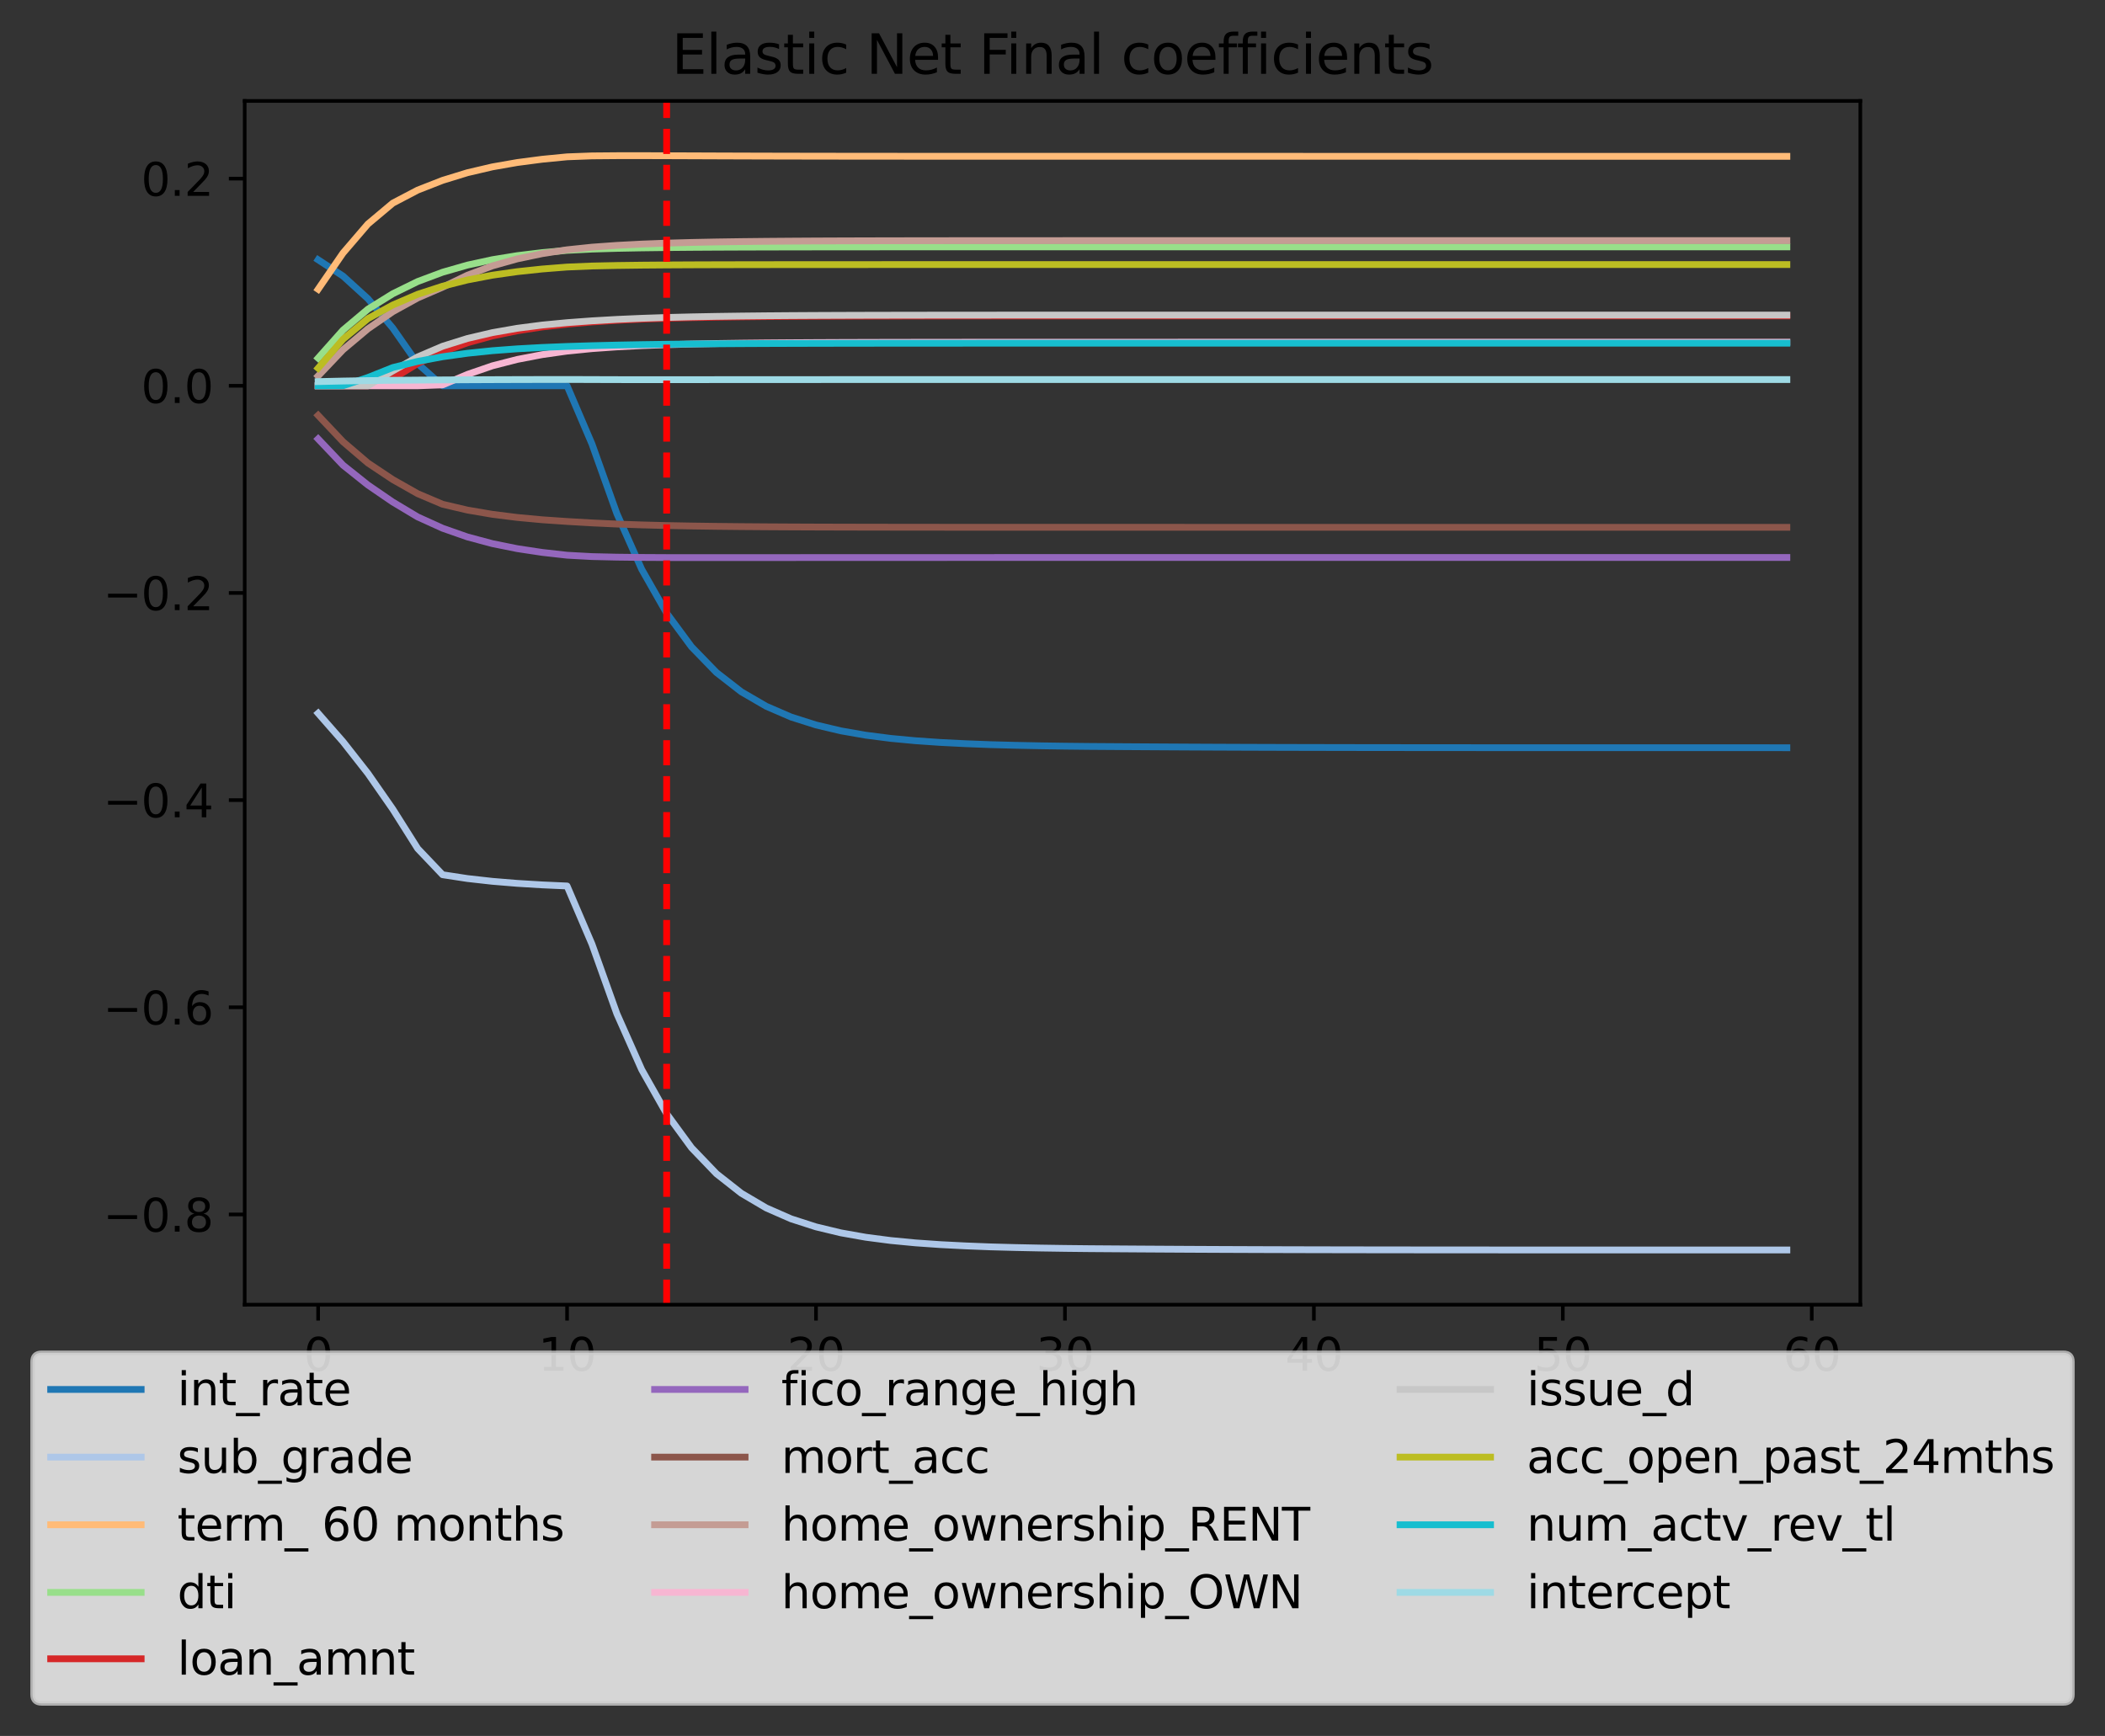 <?xml version="1.0" encoding="utf-8" standalone="no"?>
<!DOCTYPE svg PUBLIC "-//W3C//DTD SVG 1.1//EN"
  "http://www.w3.org/Graphics/SVG/1.1/DTD/svg11.dtd">
<svg xmlns:xlink="http://www.w3.org/1999/xlink" width="465.295pt" height="383.769pt" viewBox="0 0 465.295 383.769" xmlns="http://www.w3.org/2000/svg" version="1.1">
 <rect x="0" y="0" width="465.295" height="383.769" fill="#333333" stroke="none"/>
 <defs>
  <style type="text/css">*{stroke-linejoin: round; stroke-linecap: butt}</style>
 </defs>
 <g id="figure_1">
  <g id="patch_1">
   <path d="M 0 383.769 
L 465.295 383.769 
L 465.295 0 
L 0 0 
L 0 383.769 
z
" style="fill: none"/>
  </g>
  <g id="axes_1">
   <g id="patch_2">
    <path d="M 54.088 288.43 
L 411.208 288.43 
L 411.208 22.318 
L 54.088 22.318 
L 54.088 288.43 
z
" style="fill: none"/>
   </g>
   <g id="matplotlib.axis_1">
    <g id="xtick_1">
     <g id="line2d_1">
      <defs>
       <path id="med35b67ed5" d="M 0 0 
L 0 3.5 
" style="stroke: #000000; stroke-width: 0.8"/>
      </defs>
      <g>
       <use xlink:href="#med35b67ed5" x="70.32" y="288.43" style="stroke: #000000; stroke-width: 0.8"/>
      </g>
     </g>
     <g id="text_1">
      <!-- 0 -->
      <g transform="translate(67.139 303.029) scale(0.1 -0.1)">
       <defs>
        <path id="DejaVuSans-30" d="M 2034 4250 
Q 1547 4250 1301 3770 
Q 1056 3291 1056 2328 
Q 1056 1369 1301 889 
Q 1547 409 2034 409 
Q 2525 409 2770 889 
Q 3016 1369 3016 2328 
Q 3016 3291 2770 3770 
Q 2525 4250 2034 4250 
z
M 2034 4750 
Q 2819 4750 3233 4129 
Q 3647 3509 3647 2328 
Q 3647 1150 3233 529 
Q 2819 -91 2034 -91 
Q 1250 -91 836 529 
Q 422 1150 422 2328 
Q 422 3509 836 4129 
Q 1250 4750 2034 4750 
z
" transform="scale(0.016)"/>
       </defs>
       <use xlink:href="#DejaVuSans-30"/>
      </g>
     </g>
    </g>
    <g id="xtick_2">
     <g id="line2d_2">
      <g>
       <use xlink:href="#med35b67ed5" x="125.347" y="288.43" style="stroke: #000000; stroke-width: 0.8"/>
      </g>
     </g>
     <g id="text_2">
      <!-- 10 -->
      <g transform="translate(118.984 303.029) scale(0.1 -0.1)">
       <defs>
        <path id="DejaVuSans-31" d="M 794 531 
L 1825 531 
L 1825 4091 
L 703 3866 
L 703 4441 
L 1819 4666 
L 2450 4666 
L 2450 531 
L 3481 531 
L 3481 0 
L 794 0 
L 794 531 
z
" transform="scale(0.016)"/>
       </defs>
       <use xlink:href="#DejaVuSans-31"/>
       <use xlink:href="#DejaVuSans-30" x="63.623"/>
      </g>
     </g>
    </g>
    <g id="xtick_3">
     <g id="line2d_3">
      <g>
       <use xlink:href="#med35b67ed5" x="180.373" y="288.43" style="stroke: #000000; stroke-width: 0.8"/>
      </g>
     </g>
     <g id="text_3">
      <!-- 20 -->
      <g transform="translate(174.01 303.029) scale(0.1 -0.1)">
       <defs>
        <path id="DejaVuSans-32" d="M 1228 531 
L 3431 531 
L 3431 0 
L 469 0 
L 469 531 
Q 828 903 1448 1529 
Q 2069 2156 2228 2338 
Q 2531 2678 2651 2914 
Q 2772 3150 2772 3378 
Q 2772 3750 2511 3984 
Q 2250 4219 1831 4219 
Q 1534 4219 1204 4116 
Q 875 4013 500 3803 
L 500 4441 
Q 881 4594 1212 4672 
Q 1544 4750 1819 4750 
Q 2544 4750 2975 4387 
Q 3406 4025 3406 3419 
Q 3406 3131 3298 2873 
Q 3191 2616 2906 2266 
Q 2828 2175 2409 1742 
Q 1991 1309 1228 531 
z
" transform="scale(0.016)"/>
       </defs>
       <use xlink:href="#DejaVuSans-32"/>
       <use xlink:href="#DejaVuSans-30" x="63.623"/>
      </g>
     </g>
    </g>
    <g id="xtick_4">
     <g id="line2d_4">
      <g>
       <use xlink:href="#med35b67ed5" x="235.399" y="288.43" style="stroke: #000000; stroke-width: 0.8"/>
      </g>
     </g>
     <g id="text_4">
      <!-- 30 -->
      <g transform="translate(229.036 303.029) scale(0.1 -0.1)">
       <defs>
        <path id="DejaVuSans-33" d="M 2597 2516 
Q 3050 2419 3304 2112 
Q 3559 1806 3559 1356 
Q 3559 666 3084 287 
Q 2609 -91 1734 -91 
Q 1441 -91 1130 -33 
Q 819 25 488 141 
L 488 750 
Q 750 597 1062 519 
Q 1375 441 1716 441 
Q 2309 441 2620 675 
Q 2931 909 2931 1356 
Q 2931 1769 2642 2001 
Q 2353 2234 1838 2234 
L 1294 2234 
L 1294 2753 
L 1863 2753 
Q 2328 2753 2575 2939 
Q 2822 3125 2822 3475 
Q 2822 3834 2567 4026 
Q 2313 4219 1838 4219 
Q 1578 4219 1281 4162 
Q 984 4106 628 3988 
L 628 4550 
Q 988 4650 1302 4700 
Q 1616 4750 1894 4750 
Q 2613 4750 3031 4423 
Q 3450 4097 3450 3541 
Q 3450 3153 3228 2886 
Q 3006 2619 2597 2516 
z
" transform="scale(0.016)"/>
       </defs>
       <use xlink:href="#DejaVuSans-33"/>
       <use xlink:href="#DejaVuSans-30" x="63.623"/>
      </g>
     </g>
    </g>
    <g id="xtick_5">
     <g id="line2d_5">
      <g>
       <use xlink:href="#med35b67ed5" x="290.425" y="288.43" style="stroke: #000000; stroke-width: 0.8"/>
      </g>
     </g>
     <g id="text_5">
      <!-- 40 -->
      <g transform="translate(284.063 303.029) scale(0.1 -0.1)">
       <defs>
        <path id="DejaVuSans-34" d="M 2419 4116 
L 825 1625 
L 2419 1625 
L 2419 4116 
z
M 2253 4666 
L 3047 4666 
L 3047 1625 
L 3713 1625 
L 3713 1100 
L 3047 1100 
L 3047 0 
L 2419 0 
L 2419 1100 
L 313 1100 
L 313 1709 
L 2253 4666 
z
" transform="scale(0.016)"/>
       </defs>
       <use xlink:href="#DejaVuSans-34"/>
       <use xlink:href="#DejaVuSans-30" x="63.623"/>
      </g>
     </g>
    </g>
    <g id="xtick_6">
     <g id="line2d_6">
      <g>
       <use xlink:href="#med35b67ed5" x="345.451" y="288.43" style="stroke: #000000; stroke-width: 0.8"/>
      </g>
     </g>
     <g id="text_6">
      <!-- 50 -->
      <g transform="translate(339.089 303.029) scale(0.1 -0.1)">
       <defs>
        <path id="DejaVuSans-35" d="M 691 4666 
L 3169 4666 
L 3169 4134 
L 1269 4134 
L 1269 2991 
Q 1406 3038 1543 3061 
Q 1681 3084 1819 3084 
Q 2600 3084 3056 2656 
Q 3513 2228 3513 1497 
Q 3513 744 3044 326 
Q 2575 -91 1722 -91 
Q 1428 -91 1123 -41 
Q 819 9 494 109 
L 494 744 
Q 775 591 1075 516 
Q 1375 441 1709 441 
Q 2250 441 2565 725 
Q 2881 1009 2881 1497 
Q 2881 1984 2565 2268 
Q 2250 2553 1709 2553 
Q 1456 2553 1204 2497 
Q 953 2441 691 2322 
L 691 4666 
z
" transform="scale(0.016)"/>
       </defs>
       <use xlink:href="#DejaVuSans-35"/>
       <use xlink:href="#DejaVuSans-30" x="63.623"/>
      </g>
     </g>
    </g>
    <g id="xtick_7">
     <g id="line2d_7">
      <g>
       <use xlink:href="#med35b67ed5" x="400.478" y="288.43" style="stroke: #000000; stroke-width: 0.8"/>
      </g>
     </g>
     <g id="text_7">
      <!-- 60 -->
      <g transform="translate(394.115 303.029) scale(0.1 -0.1)">
       <defs>
        <path id="DejaVuSans-36" d="M 2113 2584 
Q 1688 2584 1439 2293 
Q 1191 2003 1191 1497 
Q 1191 994 1439 701 
Q 1688 409 2113 409 
Q 2538 409 2786 701 
Q 3034 994 3034 1497 
Q 3034 2003 2786 2293 
Q 2538 2584 2113 2584 
z
M 3366 4563 
L 3366 3988 
Q 3128 4100 2886 4159 
Q 2644 4219 2406 4219 
Q 1781 4219 1451 3797 
Q 1122 3375 1075 2522 
Q 1259 2794 1537 2939 
Q 1816 3084 2150 3084 
Q 2853 3084 3261 2657 
Q 3669 2231 3669 1497 
Q 3669 778 3244 343 
Q 2819 -91 2113 -91 
Q 1303 -91 875 529 
Q 447 1150 447 2328 
Q 447 3434 972 4092 
Q 1497 4750 2381 4750 
Q 2619 4750 2861 4703 
Q 3103 4656 3366 4563 
z
" transform="scale(0.016)"/>
       </defs>
       <use xlink:href="#DejaVuSans-36"/>
       <use xlink:href="#DejaVuSans-30" x="63.623"/>
      </g>
     </g>
    </g>
   </g>
   <g id="matplotlib.axis_2">
    <g id="ytick_1">
     <g id="line2d_8">
      <defs>
       <path id="m589ee013bd" d="M 0 0 
L -3.5 0 
" style="stroke: #000000; stroke-width: 0.8"/>
      </defs>
      <g>
       <use xlink:href="#m589ee013bd" x="54.088" y="268.474" style="stroke: #000000; stroke-width: 0.8"/>
      </g>
     </g>
     <g id="text_8">
      <!-- −0.8 -->
      <g transform="translate(22.805 272.273) scale(0.1 -0.1)">
       <defs>
        <path id="DejaVuSans-2212" d="M 678 2272 
L 4684 2272 
L 4684 1741 
L 678 1741 
L 678 2272 
z
" transform="scale(0.016)"/>
        <path id="DejaVuSans-2e" d="M 684 794 
L 1344 794 
L 1344 0 
L 684 0 
L 684 794 
z
" transform="scale(0.016)"/>
        <path id="DejaVuSans-38" d="M 2034 2216 
Q 1584 2216 1326 1975 
Q 1069 1734 1069 1313 
Q 1069 891 1326 650 
Q 1584 409 2034 409 
Q 2484 409 2743 651 
Q 3003 894 3003 1313 
Q 3003 1734 2745 1975 
Q 2488 2216 2034 2216 
z
M 1403 2484 
Q 997 2584 770 2862 
Q 544 3141 544 3541 
Q 544 4100 942 4425 
Q 1341 4750 2034 4750 
Q 2731 4750 3128 4425 
Q 3525 4100 3525 3541 
Q 3525 3141 3298 2862 
Q 3072 2584 2669 2484 
Q 3125 2378 3379 2068 
Q 3634 1759 3634 1313 
Q 3634 634 3220 271 
Q 2806 -91 2034 -91 
Q 1263 -91 848 271 
Q 434 634 434 1313 
Q 434 1759 690 2068 
Q 947 2378 1403 2484 
z
M 1172 3481 
Q 1172 3119 1398 2916 
Q 1625 2713 2034 2713 
Q 2441 2713 2670 2916 
Q 2900 3119 2900 3481 
Q 2900 3844 2670 4047 
Q 2441 4250 2034 4250 
Q 1625 4250 1398 4047 
Q 1172 3844 1172 3481 
z
" transform="scale(0.016)"/>
       </defs>
       <use xlink:href="#DejaVuSans-2212"/>
       <use xlink:href="#DejaVuSans-30" x="83.789"/>
       <use xlink:href="#DejaVuSans-2e" x="147.412"/>
       <use xlink:href="#DejaVuSans-38" x="179.199"/>
      </g>
     </g>
    </g>
    <g id="ytick_2">
     <g id="line2d_9">
      <g>
       <use xlink:href="#m589ee013bd" x="54.088" y="222.676" style="stroke: #000000; stroke-width: 0.8"/>
      </g>
     </g>
     <g id="text_9">
      <!-- −0.6 -->
      <g transform="translate(22.805 226.476) scale(0.1 -0.1)">
       <use xlink:href="#DejaVuSans-2212"/>
       <use xlink:href="#DejaVuSans-30" x="83.789"/>
       <use xlink:href="#DejaVuSans-2e" x="147.412"/>
       <use xlink:href="#DejaVuSans-36" x="179.199"/>
      </g>
     </g>
    </g>
    <g id="ytick_3">
     <g id="line2d_10">
      <g>
       <use xlink:href="#m589ee013bd" x="54.088" y="176.879" style="stroke: #000000; stroke-width: 0.8"/>
      </g>
     </g>
     <g id="text_10">
      <!-- −0.4 -->
      <g transform="translate(22.805 180.678) scale(0.1 -0.1)">
       <use xlink:href="#DejaVuSans-2212"/>
       <use xlink:href="#DejaVuSans-30" x="83.789"/>
       <use xlink:href="#DejaVuSans-2e" x="147.412"/>
       <use xlink:href="#DejaVuSans-34" x="179.199"/>
      </g>
     </g>
    </g>
    <g id="ytick_4">
     <g id="line2d_11">
      <g>
       <use xlink:href="#m589ee013bd" x="54.088" y="131.082" style="stroke: #000000; stroke-width: 0.8"/>
      </g>
     </g>
     <g id="text_11">
      <!-- −0.2 -->
      <g transform="translate(22.805 134.881) scale(0.1 -0.1)">
       <use xlink:href="#DejaVuSans-2212"/>
       <use xlink:href="#DejaVuSans-30" x="83.789"/>
       <use xlink:href="#DejaVuSans-2e" x="147.412"/>
       <use xlink:href="#DejaVuSans-32" x="179.199"/>
      </g>
     </g>
    </g>
    <g id="ytick_5">
     <g id="line2d_12">
      <g>
       <use xlink:href="#m589ee013bd" x="54.088" y="85.285" style="stroke: #000000; stroke-width: 0.8"/>
      </g>
     </g>
     <g id="text_12">
      <!-- 0.0 -->
      <g transform="translate(31.185 89.084) scale(0.1 -0.1)">
       <use xlink:href="#DejaVuSans-30"/>
       <use xlink:href="#DejaVuSans-2e" x="63.623"/>
       <use xlink:href="#DejaVuSans-30" x="95.41"/>
      </g>
     </g>
    </g>
    <g id="ytick_6">
     <g id="line2d_13">
      <g>
       <use xlink:href="#m589ee013bd" x="54.088" y="39.487" style="stroke: #000000; stroke-width: 0.8"/>
      </g>
     </g>
     <g id="text_13">
      <!-- 0.2 -->
      <g transform="translate(31.185 43.287) scale(0.1 -0.1)">
       <use xlink:href="#DejaVuSans-30"/>
       <use xlink:href="#DejaVuSans-2e" x="63.623"/>
       <use xlink:href="#DejaVuSans-32" x="95.41"/>
      </g>
     </g>
    </g>
   </g>
   <g id="line2d_14">
    <path d="M 70.32 57.429 
L 75.823 61.029 
L 81.326 66.036 
L 86.828 72.531 
L 92.331 80.398 
L 97.833 85.285 
L 103.336 85.285 
L 108.839 85.285 
L 114.341 85.285 
L 119.844 85.285 
L 125.347 85.285 
L 130.849 98.145 
L 136.352 113.538 
L 141.854 125.875 
L 147.357 135.538 
L 152.86 142.99 
L 158.362 148.662 
L 163.865 152.938 
L 169.368 156.138 
L 174.87 158.519 
L 180.373 160.267 
L 185.875 161.57 
L 191.378 162.53 
L 196.881 163.236 
L 202.383 163.754 
L 207.886 164.132 
L 213.388 164.406 
L 218.891 164.618 
L 224.394 164.762 
L 229.896 164.873 
L 235.399 164.955 
L 240.902 165.013 
L 246.404 165.05 
L 251.907 165.086 
L 257.409 165.119 
L 262.912 165.149 
L 268.415 165.175 
L 273.917 165.197 
L 279.42 165.215 
L 284.923 165.231 
L 290.425 165.243 
L 295.928 165.254 
L 301.43 165.263 
L 306.933 165.27 
L 312.436 165.275 
L 317.938 165.28 
L 323.441 165.284 
L 328.943 165.287 
L 334.446 165.289 
L 339.949 165.291 
L 345.451 165.292 
L 350.954 165.294 
L 356.457 165.295 
L 361.959 165.295 
L 367.462 165.296 
L 372.964 165.296 
L 378.467 165.297 
L 383.97 165.297 
L 389.472 165.297 
L 394.975 165.298 
" clip-path="url(#pb7b7081eac)" style="fill: none; stroke: #1f77b4; stroke-width: 1.5; stroke-linecap: square"/>
   </g>
   <g id="line2d_15">
    <path d="M 70.32 157.684 
L 75.823 163.962 
L 81.326 170.976 
L 86.828 178.882 
L 92.331 187.595 
L 97.833 193.377 
L 103.336 194.219 
L 108.839 194.834 
L 114.341 195.286 
L 119.844 195.62 
L 125.347 195.864 
L 130.849 208.716 
L 136.352 224.102 
L 141.854 236.486 
L 147.357 246.216 
L 152.86 253.736 
L 158.362 259.47 
L 163.865 263.797 
L 169.368 267.039 
L 174.87 269.452 
L 180.373 271.225 
L 185.875 272.546 
L 191.378 273.521 
L 196.881 274.238 
L 202.383 274.764 
L 207.886 275.148 
L 213.388 275.426 
L 218.891 275.642 
L 224.394 275.788 
L 229.896 275.9 
L 235.399 275.983 
L 240.902 276.042 
L 246.404 276.08 
L 251.907 276.117 
L 257.409 276.15 
L 262.912 276.181 
L 268.415 276.207 
L 273.917 276.23 
L 279.42 276.249 
L 284.923 276.265 
L 290.425 276.278 
L 295.928 276.289 
L 301.43 276.298 
L 306.933 276.305 
L 312.436 276.311 
L 317.938 276.316 
L 323.441 276.32 
L 328.943 276.323 
L 334.446 276.325 
L 339.949 276.327 
L 345.451 276.329 
L 350.954 276.33 
L 356.457 276.331 
L 361.959 276.332 
L 367.462 276.332 
L 372.964 276.333 
L 378.467 276.333 
L 383.97 276.334 
L 389.472 276.334 
L 394.975 276.334 
" clip-path="url(#pb7b7081eac)" style="fill: none; stroke: #aec7e8; stroke-width: 1.5; stroke-linecap: square"/>
   </g>
   <g id="line2d_16">
    <path d="M 70.32 63.943 
L 75.823 55.937 
L 81.326 49.521 
L 86.828 44.907 
L 92.331 42.022 
L 97.833 39.871 
L 103.336 38.178 
L 108.839 36.891 
L 114.341 35.928 
L 119.844 35.206 
L 125.347 34.67 
L 130.849 34.464 
L 136.352 34.419 
L 141.854 34.414 
L 147.357 34.428 
L 152.86 34.448 
L 158.362 34.469 
L 163.865 34.488 
L 169.368 34.503 
L 174.87 34.515 
L 180.373 34.525 
L 185.875 34.532 
L 191.378 34.537 
L 196.881 34.542 
L 202.383 34.545 
L 207.886 34.547 
L 213.388 34.548 
L 218.891 34.55 
L 224.394 34.551 
L 229.896 34.551 
L 235.399 34.552 
L 240.902 34.552 
L 246.404 34.552 
L 251.907 34.553 
L 257.409 34.553 
L 262.912 34.554 
L 268.415 34.554 
L 273.917 34.555 
L 279.42 34.555 
L 284.923 34.555 
L 290.425 34.556 
L 295.928 34.556 
L 301.43 34.556 
L 306.933 34.556 
L 312.436 34.556 
L 317.938 34.557 
L 323.441 34.557 
L 328.943 34.557 
L 334.446 34.557 
L 339.949 34.557 
L 345.451 34.557 
L 350.954 34.557 
L 356.457 34.557 
L 361.959 34.557 
L 367.462 34.557 
L 372.964 34.557 
L 378.467 34.557 
L 383.97 34.557 
L 389.472 34.557 
L 394.975 34.557 
" clip-path="url(#pb7b7081eac)" style="fill: none; stroke: #ffbb78; stroke-width: 1.5; stroke-linecap: square"/>
   </g>
   <g id="line2d_17">
    <path d="M 70.32 79.161 
L 75.823 72.976 
L 81.326 68.349 
L 86.828 64.935 
L 92.331 62.236 
L 97.833 60.179 
L 103.336 58.6 
L 108.839 57.405 
L 114.341 56.511 
L 119.844 55.843 
L 125.347 55.347 
L 130.849 55.067 
L 136.352 54.908 
L 141.854 54.802 
L 147.357 54.732 
L 152.86 54.684 
L 158.362 54.651 
L 163.865 54.629 
L 169.368 54.613 
L 174.87 54.602 
L 180.373 54.594 
L 185.875 54.588 
L 191.378 54.584 
L 196.881 54.581 
L 202.383 54.579 
L 207.886 54.577 
L 213.388 54.576 
L 218.891 54.575 
L 224.394 54.574 
L 229.896 54.574 
L 235.399 54.574 
L 240.902 54.573 
L 246.404 54.573 
L 251.907 54.573 
L 257.409 54.573 
L 262.912 54.573 
L 268.415 54.573 
L 273.917 54.573 
L 279.42 54.573 
L 284.923 54.574 
L 290.425 54.574 
L 295.928 54.574 
L 301.43 54.574 
L 306.933 54.574 
L 312.436 54.574 
L 317.938 54.574 
L 323.441 54.574 
L 328.943 54.574 
L 334.446 54.574 
L 339.949 54.574 
L 345.451 54.574 
L 350.954 54.574 
L 356.457 54.574 
L 361.959 54.574 
L 367.462 54.574 
L 372.964 54.574 
L 378.467 54.574 
L 383.97 54.574 
L 389.472 54.574 
L 394.975 54.574 
" clip-path="url(#pb7b7081eac)" style="fill: none; stroke: #98df8a; stroke-width: 1.5; stroke-linecap: square"/>
   </g>
   <g id="line2d_18">
    <path d="M 70.32 85.285 
L 75.823 85.285 
L 81.326 85.285 
L 86.828 83.733 
L 92.331 80.357 
L 97.833 77.779 
L 103.336 75.776 
L 108.839 74.262 
L 114.341 73.126 
L 119.844 72.283 
L 125.347 71.656 
L 130.849 71.174 
L 136.352 70.815 
L 141.854 70.551 
L 147.357 70.358 
L 152.86 70.216 
L 158.362 70.112 
L 163.865 70.037 
L 169.368 69.981 
L 174.87 69.94 
L 180.373 69.91 
L 185.875 69.889 
L 191.378 69.873 
L 196.881 69.861 
L 202.383 69.852 
L 207.886 69.846 
L 213.388 69.842 
L 218.891 69.838 
L 224.394 69.836 
L 229.896 69.834 
L 235.399 69.833 
L 240.902 69.832 
L 246.404 69.831 
L 251.907 69.831 
L 257.409 69.83 
L 262.912 69.83 
L 268.415 69.83 
L 273.917 69.83 
L 279.42 69.83 
L 284.923 69.829 
L 290.425 69.829 
L 295.928 69.829 
L 301.43 69.829 
L 306.933 69.829 
L 312.436 69.829 
L 317.938 69.829 
L 323.441 69.829 
L 328.943 69.829 
L 334.446 69.829 
L 339.949 69.829 
L 345.451 69.829 
L 350.954 69.829 
L 356.457 69.829 
L 361.959 69.829 
L 367.462 69.829 
L 372.964 69.829 
L 378.467 69.829 
L 383.97 69.829 
L 389.472 69.829 
L 394.975 69.829 
" clip-path="url(#pb7b7081eac)" style="fill: none; stroke: #d62728; stroke-width: 1.5; stroke-linecap: square"/>
   </g>
   <g id="line2d_19">
    <path d="M 70.32 97.035 
L 75.823 102.829 
L 81.326 107.222 
L 86.828 110.989 
L 92.331 114.281 
L 97.833 116.778 
L 103.336 118.708 
L 108.839 120.18 
L 114.341 121.29 
L 119.844 122.121 
L 125.347 122.742 
L 130.849 123.043 
L 136.352 123.169 
L 141.854 123.231 
L 147.357 123.26 
L 152.86 123.27 
L 158.362 123.271 
L 163.865 123.268 
L 169.368 123.264 
L 174.87 123.261 
L 180.373 123.257 
L 185.875 123.255 
L 191.378 123.252 
L 196.881 123.25 
L 202.383 123.249 
L 207.886 123.248 
L 213.388 123.247 
L 218.891 123.247 
L 224.394 123.246 
L 229.896 123.246 
L 235.399 123.246 
L 240.902 123.246 
L 246.404 123.246 
L 251.907 123.245 
L 257.409 123.245 
L 262.912 123.245 
L 268.415 123.244 
L 273.917 123.244 
L 279.42 123.243 
L 284.923 123.243 
L 290.425 123.243 
L 295.928 123.243 
L 301.43 123.242 
L 306.933 123.242 
L 312.436 123.242 
L 317.938 123.242 
L 323.441 123.242 
L 328.943 123.242 
L 334.446 123.242 
L 339.949 123.242 
L 345.451 123.242 
L 350.954 123.242 
L 356.457 123.242 
L 361.959 123.242 
L 367.462 123.242 
L 372.964 123.242 
L 378.467 123.242 
L 383.97 123.242 
L 389.472 123.242 
L 394.975 123.242 
" clip-path="url(#pb7b7081eac)" style="fill: none; stroke: #9467bd; stroke-width: 1.5; stroke-linecap: square"/>
   </g>
   <g id="line2d_20">
    <path d="M 70.32 91.825 
L 75.823 97.654 
L 81.326 102.362 
L 86.828 106.025 
L 92.331 109.141 
L 97.833 111.476 
L 103.336 112.766 
L 108.839 113.702 
L 114.341 114.394 
L 119.844 114.904 
L 125.347 115.282 
L 130.849 115.599 
L 136.352 115.853 
L 141.854 116.041 
L 147.357 116.181 
L 152.86 116.284 
L 158.362 116.36 
L 163.865 116.417 
L 169.368 116.458 
L 174.87 116.489 
L 180.373 116.511 
L 185.875 116.527 
L 191.378 116.539 
L 196.881 116.548 
L 202.383 116.555 
L 207.886 116.559 
L 213.388 116.563 
L 218.891 116.565 
L 224.394 116.567 
L 229.896 116.569 
L 235.399 116.57 
L 240.902 116.57 
L 246.404 116.571 
L 251.907 116.571 
L 257.409 116.571 
L 262.912 116.572 
L 268.415 116.572 
L 273.917 116.572 
L 279.42 116.572 
L 284.923 116.572 
L 290.425 116.572 
L 295.928 116.572 
L 301.43 116.572 
L 306.933 116.572 
L 312.436 116.572 
L 317.938 116.572 
L 323.441 116.572 
L 328.943 116.572 
L 334.446 116.572 
L 339.949 116.572 
L 345.451 116.572 
L 350.954 116.572 
L 356.457 116.572 
L 361.959 116.572 
L 367.462 116.572 
L 372.964 116.572 
L 378.467 116.572 
L 383.97 116.572 
L 389.472 116.572 
L 394.975 116.572 
" clip-path="url(#pb7b7081eac)" style="fill: none; stroke: #8c564b; stroke-width: 1.5; stroke-linecap: square"/>
   </g>
   <g id="line2d_21">
    <path d="M 70.32 83.111 
L 75.823 77.317 
L 81.326 72.692 
L 86.828 68.9 
L 92.331 65.866 
L 97.833 63.485 
L 103.336 60.837 
L 108.839 58.774 
L 114.341 57.227 
L 119.844 56.075 
L 125.347 55.217 
L 130.849 54.64 
L 136.352 54.243 
L 141.854 53.955 
L 147.357 53.747 
L 152.86 53.596 
L 158.362 53.486 
L 163.865 53.406 
L 169.368 53.347 
L 174.87 53.305 
L 180.373 53.273 
L 185.875 53.251 
L 191.378 53.234 
L 196.881 53.222 
L 202.383 53.213 
L 207.886 53.206 
L 213.388 53.202 
L 218.891 53.198 
L 224.394 53.196 
L 229.896 53.194 
L 235.399 53.192 
L 240.902 53.191 
L 246.404 53.191 
L 251.907 53.19 
L 257.409 53.19 
L 262.912 53.19 
L 268.415 53.189 
L 273.917 53.189 
L 279.42 53.189 
L 284.923 53.189 
L 290.425 53.189 
L 295.928 53.189 
L 301.43 53.189 
L 306.933 53.189 
L 312.436 53.189 
L 317.938 53.189 
L 323.441 53.189 
L 328.943 53.189 
L 334.446 53.189 
L 339.949 53.189 
L 345.451 53.189 
L 350.954 53.189 
L 356.457 53.189 
L 361.959 53.189 
L 367.462 53.189 
L 372.964 53.189 
L 378.467 53.189 
L 383.97 53.189 
L 389.472 53.189 
L 394.975 53.189 
" clip-path="url(#pb7b7081eac)" style="fill: none; stroke: #c49c94; stroke-width: 1.5; stroke-linecap: square"/>
   </g>
   <g id="line2d_22">
    <path d="M 70.32 85.285 
L 75.823 85.285 
L 81.326 85.285 
L 86.828 85.285 
L 92.331 85.285 
L 97.833 85.088 
L 103.336 82.764 
L 108.839 80.87 
L 114.341 79.457 
L 119.844 78.402 
L 125.347 77.621 
L 130.849 77.074 
L 136.352 76.688 
L 141.854 76.406 
L 147.357 76.202 
L 152.86 76.053 
L 158.362 75.944 
L 163.865 75.865 
L 169.368 75.807 
L 174.87 75.765 
L 180.373 75.734 
L 185.875 75.711 
L 191.378 75.695 
L 196.881 75.682 
L 202.383 75.674 
L 207.886 75.667 
L 213.388 75.662 
L 218.891 75.659 
L 224.394 75.656 
L 229.896 75.655 
L 235.399 75.653 
L 240.902 75.652 
L 246.404 75.652 
L 251.907 75.651 
L 257.409 75.651 
L 262.912 75.65 
L 268.415 75.65 
L 273.917 75.65 
L 279.42 75.65 
L 284.923 75.65 
L 290.425 75.65 
L 295.928 75.65 
L 301.43 75.65 
L 306.933 75.65 
L 312.436 75.65 
L 317.938 75.65 
L 323.441 75.65 
L 328.943 75.65 
L 334.446 75.65 
L 339.949 75.65 
L 345.451 75.65 
L 350.954 75.65 
L 356.457 75.65 
L 361.959 75.65 
L 367.462 75.65 
L 372.964 75.65 
L 378.467 75.65 
L 383.97 75.65 
L 389.472 75.65 
L 394.975 75.65 
" clip-path="url(#pb7b7081eac)" style="fill: none; stroke: #f7b6d2; stroke-width: 1.5; stroke-linecap: square"/>
   </g>
   <g id="line2d_23">
    <path d="M 70.32 85.285 
L 75.823 85.285 
L 81.326 85.285 
L 86.828 81.999 
L 92.331 78.899 
L 97.833 76.546 
L 103.336 74.823 
L 108.839 73.533 
L 114.341 72.57 
L 119.844 71.857 
L 125.347 71.328 
L 130.849 70.924 
L 136.352 70.608 
L 141.854 70.366 
L 147.357 70.183 
L 152.86 70.045 
L 158.362 69.942 
L 163.865 69.865 
L 169.368 69.807 
L 174.87 69.765 
L 180.373 69.734 
L 185.875 69.711 
L 191.378 69.694 
L 196.881 69.682 
L 202.383 69.673 
L 207.886 69.666 
L 213.388 69.661 
L 218.891 69.658 
L 224.394 69.655 
L 229.896 69.653 
L 235.399 69.652 
L 240.902 69.651 
L 246.404 69.65 
L 251.907 69.649 
L 257.409 69.649 
L 262.912 69.649 
L 268.415 69.648 
L 273.917 69.648 
L 279.42 69.648 
L 284.923 69.648 
L 290.425 69.648 
L 295.928 69.648 
L 301.43 69.648 
L 306.933 69.647 
L 312.436 69.647 
L 317.938 69.647 
L 323.441 69.647 
L 328.943 69.647 
L 334.446 69.647 
L 339.949 69.647 
L 345.451 69.647 
L 350.954 69.647 
L 356.457 69.647 
L 361.959 69.647 
L 367.462 69.647 
L 372.964 69.647 
L 378.467 69.647 
L 383.97 69.647 
L 389.472 69.647 
L 394.975 69.647 
" clip-path="url(#pb7b7081eac)" style="fill: none; stroke: #c7c7c7; stroke-width: 1.5; stroke-linecap: square"/>
   </g>
   <g id="line2d_24">
    <path d="M 70.32 81.389 
L 75.823 75 
L 81.326 70.431 
L 86.828 67.424 
L 92.331 65.06 
L 97.833 63.27 
L 103.336 61.886 
L 108.839 60.837 
L 114.341 60.053 
L 119.844 59.469 
L 125.347 59.035 
L 130.849 58.806 
L 136.352 58.689 
L 141.854 58.616 
L 147.357 58.571 
L 152.86 58.542 
L 158.362 58.524 
L 163.865 58.512 
L 169.368 58.504 
L 174.87 58.499 
L 180.373 58.495 
L 185.875 58.493 
L 191.378 58.491 
L 196.881 58.49 
L 202.383 58.489 
L 207.886 58.488 
L 213.388 58.488 
L 218.891 58.488 
L 224.394 58.487 
L 229.896 58.487 
L 235.399 58.487 
L 240.902 58.487 
L 246.404 58.487 
L 251.907 58.487 
L 257.409 58.487 
L 262.912 58.487 
L 268.415 58.487 
L 273.917 58.487 
L 279.42 58.488 
L 284.923 58.488 
L 290.425 58.488 
L 295.928 58.488 
L 301.43 58.488 
L 306.933 58.488 
L 312.436 58.488 
L 317.938 58.488 
L 323.441 58.488 
L 328.943 58.488 
L 334.446 58.488 
L 339.949 58.488 
L 345.451 58.488 
L 350.954 58.488 
L 356.457 58.488 
L 361.959 58.488 
L 367.462 58.488 
L 372.964 58.488 
L 378.467 58.488 
L 383.97 58.489 
L 389.472 58.489 
L 394.975 58.489 
" clip-path="url(#pb7b7081eac)" style="fill: none; stroke: #bcbd22; stroke-width: 1.5; stroke-linecap: square"/>
   </g>
   <g id="line2d_25">
    <path d="M 70.32 85.285 
L 75.823 85.27 
L 81.326 83.449 
L 86.828 81.25 
L 92.331 79.888 
L 97.833 78.864 
L 103.336 78.095 
L 108.839 77.526 
L 114.341 77.114 
L 119.844 76.811 
L 125.347 76.588 
L 130.849 76.42 
L 136.352 76.287 
L 141.854 76.184 
L 147.357 76.105 
L 152.86 76.044 
L 158.362 75.999 
L 163.865 75.965 
L 169.368 75.939 
L 174.87 75.921 
L 180.373 75.907 
L 185.875 75.896 
L 191.378 75.889 
L 196.881 75.883 
L 202.383 75.879 
L 207.886 75.876 
L 213.388 75.874 
L 218.891 75.873 
L 224.394 75.871 
L 229.896 75.87 
L 235.399 75.87 
L 240.902 75.869 
L 246.404 75.869 
L 251.907 75.869 
L 257.409 75.869 
L 262.912 75.868 
L 268.415 75.868 
L 273.917 75.868 
L 279.42 75.868 
L 284.923 75.868 
L 290.425 75.868 
L 295.928 75.868 
L 301.43 75.868 
L 306.933 75.868 
L 312.436 75.868 
L 317.938 75.868 
L 323.441 75.868 
L 328.943 75.867 
L 334.446 75.867 
L 339.949 75.867 
L 345.451 75.867 
L 350.954 75.867 
L 356.457 75.867 
L 361.959 75.867 
L 367.462 75.867 
L 372.964 75.867 
L 378.467 75.867 
L 383.97 75.867 
L 389.472 75.867 
L 394.975 75.867 
" clip-path="url(#pb7b7081eac)" style="fill: none; stroke: #17becf; stroke-width: 1.5; stroke-linecap: square"/>
   </g>
   <g id="line2d_26">
    <path d="M 70.32 84.36 
L 75.823 84.236 
L 81.326 84.143 
L 86.828 84.074 
L 92.331 84.027 
L 97.833 83.988 
L 103.336 83.954 
L 108.839 83.928 
L 114.341 83.91 
L 119.844 83.897 
L 125.347 83.89 
L 130.849 83.909 
L 136.352 83.926 
L 141.854 83.932 
L 147.357 83.932 
L 152.86 83.93 
L 158.362 83.926 
L 163.865 83.923 
L 169.368 83.92 
L 174.87 83.917 
L 180.373 83.915 
L 185.875 83.913 
L 191.378 83.912 
L 196.881 83.911 
L 202.383 83.91 
L 207.886 83.91 
L 213.388 83.909 
L 218.891 83.909 
L 224.394 83.909 
L 229.896 83.909 
L 235.399 83.909 
L 240.902 83.908 
L 246.404 83.908 
L 251.907 83.908 
L 257.409 83.908 
L 262.912 83.908 
L 268.415 83.908 
L 273.917 83.908 
L 279.42 83.908 
L 284.923 83.908 
L 290.425 83.908 
L 295.928 83.908 
L 301.43 83.908 
L 306.933 83.908 
L 312.436 83.908 
L 317.938 83.908 
L 323.441 83.908 
L 328.943 83.908 
L 334.446 83.908 
L 339.949 83.908 
L 345.451 83.908 
L 350.954 83.908 
L 356.457 83.908 
L 361.959 83.908 
L 367.462 83.908 
L 372.964 83.908 
L 378.467 83.908 
L 383.97 83.908 
L 389.472 83.908 
L 394.975 83.908 
" clip-path="url(#pb7b7081eac)" style="fill: none; stroke: #9edae5; stroke-width: 1.5; stroke-linecap: square"/>
   </g>
   <g id="line2d_27">
    <path d="M 147.357 288.43 
L 147.357 22.318 
" clip-path="url(#pb7b7081eac)" style="fill: none; stroke-dasharray: 5.55,2.4; stroke-dashoffset: 0; stroke: #ff0000; stroke-width: 1.5"/>
   </g>
   <g id="patch_3">
    <path d="M 54.088 288.43 
L 54.088 22.318 
" style="fill: none; stroke: #000000; stroke-width: 0.8; stroke-linejoin: miter; stroke-linecap: square"/>
   </g>
   <g id="patch_4">
    <path d="M 411.208 288.43 
L 411.208 22.318 
" style="fill: none; stroke: #000000; stroke-width: 0.8; stroke-linejoin: miter; stroke-linecap: square"/>
   </g>
   <g id="patch_5">
    <path d="M 54.088 288.43 
L 411.208 288.43 
" style="fill: none; stroke: #000000; stroke-width: 0.8; stroke-linejoin: miter; stroke-linecap: square"/>
   </g>
   <g id="patch_6">
    <path d="M 54.088 22.318 
L 411.208 22.318 
" style="fill: none; stroke: #000000; stroke-width: 0.8; stroke-linejoin: miter; stroke-linecap: square"/>
   </g>
   <g id="text_14">
    <!-- Elastic Net Final coefficients -->
    <g transform="translate(148.495 16.318) scale(0.12 -0.12)">
     <defs>
      <path id="DejaVuSans-45" d="M 628 4666 
L 3578 4666 
L 3578 4134 
L 1259 4134 
L 1259 2753 
L 3481 2753 
L 3481 2222 
L 1259 2222 
L 1259 531 
L 3634 531 
L 3634 0 
L 628 0 
L 628 4666 
z
" transform="scale(0.016)"/>
      <path id="DejaVuSans-6c" d="M 603 4863 
L 1178 4863 
L 1178 0 
L 603 0 
L 603 4863 
z
" transform="scale(0.016)"/>
      <path id="DejaVuSans-61" d="M 2194 1759 
Q 1497 1759 1228 1600 
Q 959 1441 959 1056 
Q 959 750 1161 570 
Q 1363 391 1709 391 
Q 2188 391 2477 730 
Q 2766 1069 2766 1631 
L 2766 1759 
L 2194 1759 
z
M 3341 1997 
L 3341 0 
L 2766 0 
L 2766 531 
Q 2569 213 2275 61 
Q 1981 -91 1556 -91 
Q 1019 -91 701 211 
Q 384 513 384 1019 
Q 384 1609 779 1909 
Q 1175 2209 1959 2209 
L 2766 2209 
L 2766 2266 
Q 2766 2663 2505 2880 
Q 2244 3097 1772 3097 
Q 1472 3097 1187 3025 
Q 903 2953 641 2809 
L 641 3341 
Q 956 3463 1253 3523 
Q 1550 3584 1831 3584 
Q 2591 3584 2966 3190 
Q 3341 2797 3341 1997 
z
" transform="scale(0.016)"/>
      <path id="DejaVuSans-73" d="M 2834 3397 
L 2834 2853 
Q 2591 2978 2328 3040 
Q 2066 3103 1784 3103 
Q 1356 3103 1142 2972 
Q 928 2841 928 2578 
Q 928 2378 1081 2264 
Q 1234 2150 1697 2047 
L 1894 2003 
Q 2506 1872 2764 1633 
Q 3022 1394 3022 966 
Q 3022 478 2636 193 
Q 2250 -91 1575 -91 
Q 1294 -91 989 -36 
Q 684 19 347 128 
L 347 722 
Q 666 556 975 473 
Q 1284 391 1588 391 
Q 1994 391 2212 530 
Q 2431 669 2431 922 
Q 2431 1156 2273 1281 
Q 2116 1406 1581 1522 
L 1381 1569 
Q 847 1681 609 1914 
Q 372 2147 372 2553 
Q 372 3047 722 3315 
Q 1072 3584 1716 3584 
Q 2034 3584 2315 3537 
Q 2597 3491 2834 3397 
z
" transform="scale(0.016)"/>
      <path id="DejaVuSans-74" d="M 1172 4494 
L 1172 3500 
L 2356 3500 
L 2356 3053 
L 1172 3053 
L 1172 1153 
Q 1172 725 1289 603 
Q 1406 481 1766 481 
L 2356 481 
L 2356 0 
L 1766 0 
Q 1100 0 847 248 
Q 594 497 594 1153 
L 594 3053 
L 172 3053 
L 172 3500 
L 594 3500 
L 594 4494 
L 1172 4494 
z
" transform="scale(0.016)"/>
      <path id="DejaVuSans-69" d="M 603 3500 
L 1178 3500 
L 1178 0 
L 603 0 
L 603 3500 
z
M 603 4863 
L 1178 4863 
L 1178 4134 
L 603 4134 
L 603 4863 
z
" transform="scale(0.016)"/>
      <path id="DejaVuSans-63" d="M 3122 3366 
L 3122 2828 
Q 2878 2963 2633 3030 
Q 2388 3097 2138 3097 
Q 1578 3097 1268 2742 
Q 959 2388 959 1747 
Q 959 1106 1268 751 
Q 1578 397 2138 397 
Q 2388 397 2633 464 
Q 2878 531 3122 666 
L 3122 134 
Q 2881 22 2623 -34 
Q 2366 -91 2075 -91 
Q 1284 -91 818 406 
Q 353 903 353 1747 
Q 353 2603 823 3093 
Q 1294 3584 2113 3584 
Q 2378 3584 2631 3529 
Q 2884 3475 3122 3366 
z
" transform="scale(0.016)"/>
      <path id="DejaVuSans-20" transform="scale(0.016)"/>
      <path id="DejaVuSans-4e" d="M 628 4666 
L 1478 4666 
L 3547 763 
L 3547 4666 
L 4159 4666 
L 4159 0 
L 3309 0 
L 1241 3903 
L 1241 0 
L 628 0 
L 628 4666 
z
" transform="scale(0.016)"/>
      <path id="DejaVuSans-65" d="M 3597 1894 
L 3597 1613 
L 953 1613 
Q 991 1019 1311 708 
Q 1631 397 2203 397 
Q 2534 397 2845 478 
Q 3156 559 3463 722 
L 3463 178 
Q 3153 47 2828 -22 
Q 2503 -91 2169 -91 
Q 1331 -91 842 396 
Q 353 884 353 1716 
Q 353 2575 817 3079 
Q 1281 3584 2069 3584 
Q 2775 3584 3186 3129 
Q 3597 2675 3597 1894 
z
M 3022 2063 
Q 3016 2534 2758 2815 
Q 2500 3097 2075 3097 
Q 1594 3097 1305 2825 
Q 1016 2553 972 2059 
L 3022 2063 
z
" transform="scale(0.016)"/>
      <path id="DejaVuSans-46" d="M 628 4666 
L 3309 4666 
L 3309 4134 
L 1259 4134 
L 1259 2759 
L 3109 2759 
L 3109 2228 
L 1259 2228 
L 1259 0 
L 628 0 
L 628 4666 
z
" transform="scale(0.016)"/>
      <path id="DejaVuSans-6e" d="M 3513 2113 
L 3513 0 
L 2938 0 
L 2938 2094 
Q 2938 2591 2744 2837 
Q 2550 3084 2163 3084 
Q 1697 3084 1428 2787 
Q 1159 2491 1159 1978 
L 1159 0 
L 581 0 
L 581 3500 
L 1159 3500 
L 1159 2956 
Q 1366 3272 1645 3428 
Q 1925 3584 2291 3584 
Q 2894 3584 3203 3211 
Q 3513 2838 3513 2113 
z
" transform="scale(0.016)"/>
      <path id="DejaVuSans-6f" d="M 1959 3097 
Q 1497 3097 1228 2736 
Q 959 2375 959 1747 
Q 959 1119 1226 758 
Q 1494 397 1959 397 
Q 2419 397 2687 759 
Q 2956 1122 2956 1747 
Q 2956 2369 2687 2733 
Q 2419 3097 1959 3097 
z
M 1959 3584 
Q 2709 3584 3137 3096 
Q 3566 2609 3566 1747 
Q 3566 888 3137 398 
Q 2709 -91 1959 -91 
Q 1206 -91 779 398 
Q 353 888 353 1747 
Q 353 2609 779 3096 
Q 1206 3584 1959 3584 
z
" transform="scale(0.016)"/>
      <path id="DejaVuSans-66" d="M 2375 4863 
L 2375 4384 
L 1825 4384 
Q 1516 4384 1395 4259 
Q 1275 4134 1275 3809 
L 1275 3500 
L 2222 3500 
L 2222 3053 
L 1275 3053 
L 1275 0 
L 697 0 
L 697 3053 
L 147 3053 
L 147 3500 
L 697 3500 
L 697 3744 
Q 697 4328 969 4595 
Q 1241 4863 1831 4863 
L 2375 4863 
z
" transform="scale(0.016)"/>
     </defs>
     <use xlink:href="#DejaVuSans-45"/>
     <use xlink:href="#DejaVuSans-6c" x="63.184"/>
     <use xlink:href="#DejaVuSans-61" x="90.967"/>
     <use xlink:href="#DejaVuSans-73" x="152.246"/>
     <use xlink:href="#DejaVuSans-74" x="204.346"/>
     <use xlink:href="#DejaVuSans-69" x="243.555"/>
     <use xlink:href="#DejaVuSans-63" x="271.338"/>
     <use xlink:href="#DejaVuSans-20" x="326.318"/>
     <use xlink:href="#DejaVuSans-4e" x="358.105"/>
     <use xlink:href="#DejaVuSans-65" x="432.91"/>
     <use xlink:href="#DejaVuSans-74" x="494.434"/>
     <use xlink:href="#DejaVuSans-20" x="533.643"/>
     <use xlink:href="#DejaVuSans-46" x="565.43"/>
     <use xlink:href="#DejaVuSans-69" x="615.699"/>
     <use xlink:href="#DejaVuSans-6e" x="643.482"/>
     <use xlink:href="#DejaVuSans-61" x="706.861"/>
     <use xlink:href="#DejaVuSans-6c" x="768.141"/>
     <use xlink:href="#DejaVuSans-20" x="795.924"/>
     <use xlink:href="#DejaVuSans-63" x="827.711"/>
     <use xlink:href="#DejaVuSans-6f" x="882.691"/>
     <use xlink:href="#DejaVuSans-65" x="943.873"/>
     <use xlink:href="#DejaVuSans-66" x="1005.396"/>
     <use xlink:href="#DejaVuSans-66" x="1040.602"/>
     <use xlink:href="#DejaVuSans-69" x="1075.807"/>
     <use xlink:href="#DejaVuSans-63" x="1103.59"/>
     <use xlink:href="#DejaVuSans-69" x="1158.57"/>
     <use xlink:href="#DejaVuSans-65" x="1186.354"/>
     <use xlink:href="#DejaVuSans-6e" x="1247.877"/>
     <use xlink:href="#DejaVuSans-74" x="1311.256"/>
     <use xlink:href="#DejaVuSans-73" x="1350.465"/>
    </g>
   </g>
   <g id="legend_1">
    <g id="patch_7">
     <path d="M 9.2 376.569 
L 456.095 376.569 
Q 458.095 376.569 458.095 374.569 
L 458.095 301.066 
Q 458.095 299.066 456.095 299.066 
L 9.2 299.066 
Q 7.2 299.066 7.2 301.066 
L 7.2 374.569 
Q 7.2 376.569 9.2 376.569 
z
" style="fill: #ffffff; opacity: 0.8; stroke: #cccccc; stroke-linejoin: miter"/>
    </g>
    <g id="line2d_28">
     <path d="M 11.2 307.165 
L 21.2 307.165 
L 31.2 307.165 
" style="fill: none; stroke: #1f77b4; stroke-width: 1.5; stroke-linecap: square"/>
    </g>
    <g id="text_15">
     <!-- int_rate -->
     <g transform="translate(39.2 310.665) scale(0.1 -0.1)">
      <defs>
       <path id="DejaVuSans-5f" d="M 3263 -1063 
L 3263 -1509 
L -63 -1509 
L -63 -1063 
L 3263 -1063 
z
" transform="scale(0.016)"/>
       <path id="DejaVuSans-72" d="M 2631 2963 
Q 2534 3019 2420 3045 
Q 2306 3072 2169 3072 
Q 1681 3072 1420 2755 
Q 1159 2438 1159 1844 
L 1159 0 
L 581 0 
L 581 3500 
L 1159 3500 
L 1159 2956 
Q 1341 3275 1631 3429 
Q 1922 3584 2338 3584 
Q 2397 3584 2469 3576 
Q 2541 3569 2628 3553 
L 2631 2963 
z
" transform="scale(0.016)"/>
      </defs>
      <use xlink:href="#DejaVuSans-69"/>
      <use xlink:href="#DejaVuSans-6e" x="27.783"/>
      <use xlink:href="#DejaVuSans-74" x="91.162"/>
      <use xlink:href="#DejaVuSans-5f" x="130.371"/>
      <use xlink:href="#DejaVuSans-72" x="180.371"/>
      <use xlink:href="#DejaVuSans-61" x="221.484"/>
      <use xlink:href="#DejaVuSans-74" x="282.764"/>
      <use xlink:href="#DejaVuSans-65" x="321.973"/>
     </g>
    </g>
    <g id="line2d_29">
     <path d="M 11.2 322.121 
L 21.2 322.121 
L 31.2 322.121 
" style="fill: none; stroke: #aec7e8; stroke-width: 1.5; stroke-linecap: square"/>
    </g>
    <g id="text_16">
     <!-- sub_grade -->
     <g transform="translate(39.2 325.621) scale(0.1 -0.1)">
      <defs>
       <path id="DejaVuSans-75" d="M 544 1381 
L 544 3500 
L 1119 3500 
L 1119 1403 
Q 1119 906 1312 657 
Q 1506 409 1894 409 
Q 2359 409 2629 706 
Q 2900 1003 2900 1516 
L 2900 3500 
L 3475 3500 
L 3475 0 
L 2900 0 
L 2900 538 
Q 2691 219 2414 64 
Q 2138 -91 1772 -91 
Q 1169 -91 856 284 
Q 544 659 544 1381 
z
M 1991 3584 
L 1991 3584 
z
" transform="scale(0.016)"/>
       <path id="DejaVuSans-62" d="M 3116 1747 
Q 3116 2381 2855 2742 
Q 2594 3103 2138 3103 
Q 1681 3103 1420 2742 
Q 1159 2381 1159 1747 
Q 1159 1113 1420 752 
Q 1681 391 2138 391 
Q 2594 391 2855 752 
Q 3116 1113 3116 1747 
z
M 1159 2969 
Q 1341 3281 1617 3432 
Q 1894 3584 2278 3584 
Q 2916 3584 3314 3078 
Q 3713 2572 3713 1747 
Q 3713 922 3314 415 
Q 2916 -91 2278 -91 
Q 1894 -91 1617 61 
Q 1341 213 1159 525 
L 1159 0 
L 581 0 
L 581 4863 
L 1159 4863 
L 1159 2969 
z
" transform="scale(0.016)"/>
       <path id="DejaVuSans-67" d="M 2906 1791 
Q 2906 2416 2648 2759 
Q 2391 3103 1925 3103 
Q 1463 3103 1205 2759 
Q 947 2416 947 1791 
Q 947 1169 1205 825 
Q 1463 481 1925 481 
Q 2391 481 2648 825 
Q 2906 1169 2906 1791 
z
M 3481 434 
Q 3481 -459 3084 -895 
Q 2688 -1331 1869 -1331 
Q 1566 -1331 1297 -1286 
Q 1028 -1241 775 -1147 
L 775 -588 
Q 1028 -725 1275 -790 
Q 1522 -856 1778 -856 
Q 2344 -856 2625 -561 
Q 2906 -266 2906 331 
L 2906 616 
Q 2728 306 2450 153 
Q 2172 0 1784 0 
Q 1141 0 747 490 
Q 353 981 353 1791 
Q 353 2603 747 3093 
Q 1141 3584 1784 3584 
Q 2172 3584 2450 3431 
Q 2728 3278 2906 2969 
L 2906 3500 
L 3481 3500 
L 3481 434 
z
" transform="scale(0.016)"/>
       <path id="DejaVuSans-64" d="M 2906 2969 
L 2906 4863 
L 3481 4863 
L 3481 0 
L 2906 0 
L 2906 525 
Q 2725 213 2448 61 
Q 2172 -91 1784 -91 
Q 1150 -91 751 415 
Q 353 922 353 1747 
Q 353 2572 751 3078 
Q 1150 3584 1784 3584 
Q 2172 3584 2448 3432 
Q 2725 3281 2906 2969 
z
M 947 1747 
Q 947 1113 1208 752 
Q 1469 391 1925 391 
Q 2381 391 2643 752 
Q 2906 1113 2906 1747 
Q 2906 2381 2643 2742 
Q 2381 3103 1925 3103 
Q 1469 3103 1208 2742 
Q 947 2381 947 1747 
z
" transform="scale(0.016)"/>
      </defs>
      <use xlink:href="#DejaVuSans-73"/>
      <use xlink:href="#DejaVuSans-75" x="52.1"/>
      <use xlink:href="#DejaVuSans-62" x="115.479"/>
      <use xlink:href="#DejaVuSans-5f" x="178.955"/>
      <use xlink:href="#DejaVuSans-67" x="228.955"/>
      <use xlink:href="#DejaVuSans-72" x="292.432"/>
      <use xlink:href="#DejaVuSans-61" x="333.545"/>
      <use xlink:href="#DejaVuSans-64" x="394.824"/>
      <use xlink:href="#DejaVuSans-65" x="458.301"/>
     </g>
    </g>
    <g id="line2d_30">
     <path d="M 11.2 337.077 
L 21.2 337.077 
L 31.2 337.077 
" style="fill: none; stroke: #ffbb78; stroke-width: 1.5; stroke-linecap: square"/>
    </g>
    <g id="text_17">
     <!-- term_ 60 months -->
     <g transform="translate(39.2 340.577) scale(0.1 -0.1)">
      <defs>
       <path id="DejaVuSans-6d" d="M 3328 2828 
Q 3544 3216 3844 3400 
Q 4144 3584 4550 3584 
Q 5097 3584 5394 3201 
Q 5691 2819 5691 2113 
L 5691 0 
L 5113 0 
L 5113 2094 
Q 5113 2597 4934 2840 
Q 4756 3084 4391 3084 
Q 3944 3084 3684 2787 
Q 3425 2491 3425 1978 
L 3425 0 
L 2847 0 
L 2847 2094 
Q 2847 2600 2669 2842 
Q 2491 3084 2119 3084 
Q 1678 3084 1418 2786 
Q 1159 2488 1159 1978 
L 1159 0 
L 581 0 
L 581 3500 
L 1159 3500 
L 1159 2956 
Q 1356 3278 1631 3431 
Q 1906 3584 2284 3584 
Q 2666 3584 2933 3390 
Q 3200 3197 3328 2828 
z
" transform="scale(0.016)"/>
       <path id="DejaVuSans-68" d="M 3513 2113 
L 3513 0 
L 2938 0 
L 2938 2094 
Q 2938 2591 2744 2837 
Q 2550 3084 2163 3084 
Q 1697 3084 1428 2787 
Q 1159 2491 1159 1978 
L 1159 0 
L 581 0 
L 581 4863 
L 1159 4863 
L 1159 2956 
Q 1366 3272 1645 3428 
Q 1925 3584 2291 3584 
Q 2894 3584 3203 3211 
Q 3513 2838 3513 2113 
z
" transform="scale(0.016)"/>
      </defs>
      <use xlink:href="#DejaVuSans-74"/>
      <use xlink:href="#DejaVuSans-65" x="39.209"/>
      <use xlink:href="#DejaVuSans-72" x="100.732"/>
      <use xlink:href="#DejaVuSans-6d" x="140.096"/>
      <use xlink:href="#DejaVuSans-5f" x="237.508"/>
      <use xlink:href="#DejaVuSans-20" x="287.508"/>
      <use xlink:href="#DejaVuSans-36" x="319.295"/>
      <use xlink:href="#DejaVuSans-30" x="382.918"/>
      <use xlink:href="#DejaVuSans-20" x="446.541"/>
      <use xlink:href="#DejaVuSans-6d" x="478.328"/>
      <use xlink:href="#DejaVuSans-6f" x="575.74"/>
      <use xlink:href="#DejaVuSans-6e" x="636.922"/>
      <use xlink:href="#DejaVuSans-74" x="700.301"/>
      <use xlink:href="#DejaVuSans-68" x="739.51"/>
      <use xlink:href="#DejaVuSans-73" x="802.889"/>
     </g>
    </g>
    <g id="line2d_31">
     <path d="M 11.2 352.033 
L 21.2 352.033 
L 31.2 352.033 
" style="fill: none; stroke: #98df8a; stroke-width: 1.5; stroke-linecap: square"/>
    </g>
    <g id="text_18">
     <!-- dti -->
     <g transform="translate(39.2 355.533) scale(0.1 -0.1)">
      <use xlink:href="#DejaVuSans-64"/>
      <use xlink:href="#DejaVuSans-74" x="63.477"/>
      <use xlink:href="#DejaVuSans-69" x="102.686"/>
     </g>
    </g>
    <g id="line2d_32">
     <path d="M 11.2 366.712 
L 21.2 366.712 
L 31.2 366.712 
" style="fill: none; stroke: #d62728; stroke-width: 1.5; stroke-linecap: square"/>
    </g>
    <g id="text_19">
     <!-- loan_amnt -->
     <g transform="translate(39.2 370.212) scale(0.1 -0.1)">
      <use xlink:href="#DejaVuSans-6c"/>
      <use xlink:href="#DejaVuSans-6f" x="27.783"/>
      <use xlink:href="#DejaVuSans-61" x="88.965"/>
      <use xlink:href="#DejaVuSans-6e" x="150.244"/>
      <use xlink:href="#DejaVuSans-5f" x="213.623"/>
      <use xlink:href="#DejaVuSans-61" x="263.623"/>
      <use xlink:href="#DejaVuSans-6d" x="324.902"/>
      <use xlink:href="#DejaVuSans-6e" x="422.314"/>
      <use xlink:href="#DejaVuSans-74" x="485.693"/>
     </g>
    </g>
    <g id="line2d_33">
     <path d="M 144.695 307.165 
L 154.695 307.165 
L 164.695 307.165 
" style="fill: none; stroke: #9467bd; stroke-width: 1.5; stroke-linecap: square"/>
    </g>
    <g id="text_20">
     <!-- fico_range_high -->
     <g transform="translate(172.695 310.665) scale(0.1 -0.1)">
      <use xlink:href="#DejaVuSans-66"/>
      <use xlink:href="#DejaVuSans-69" x="35.205"/>
      <use xlink:href="#DejaVuSans-63" x="62.988"/>
      <use xlink:href="#DejaVuSans-6f" x="117.969"/>
      <use xlink:href="#DejaVuSans-5f" x="179.15"/>
      <use xlink:href="#DejaVuSans-72" x="229.15"/>
      <use xlink:href="#DejaVuSans-61" x="270.264"/>
      <use xlink:href="#DejaVuSans-6e" x="331.543"/>
      <use xlink:href="#DejaVuSans-67" x="394.922"/>
      <use xlink:href="#DejaVuSans-65" x="458.398"/>
      <use xlink:href="#DejaVuSans-5f" x="519.922"/>
      <use xlink:href="#DejaVuSans-68" x="569.922"/>
      <use xlink:href="#DejaVuSans-69" x="633.301"/>
      <use xlink:href="#DejaVuSans-67" x="661.084"/>
      <use xlink:href="#DejaVuSans-68" x="724.561"/>
     </g>
    </g>
    <g id="line2d_34">
     <path d="M 144.695 322.121 
L 154.695 322.121 
L 164.695 322.121 
" style="fill: none; stroke: #8c564b; stroke-width: 1.5; stroke-linecap: square"/>
    </g>
    <g id="text_21">
     <!-- mort_acc -->
     <g transform="translate(172.695 325.621) scale(0.1 -0.1)">
      <use xlink:href="#DejaVuSans-6d"/>
      <use xlink:href="#DejaVuSans-6f" x="97.412"/>
      <use xlink:href="#DejaVuSans-72" x="158.594"/>
      <use xlink:href="#DejaVuSans-74" x="199.707"/>
      <use xlink:href="#DejaVuSans-5f" x="238.916"/>
      <use xlink:href="#DejaVuSans-61" x="288.916"/>
      <use xlink:href="#DejaVuSans-63" x="350.195"/>
      <use xlink:href="#DejaVuSans-63" x="405.176"/>
     </g>
    </g>
    <g id="line2d_35">
     <path d="M 144.695 337.077 
L 154.695 337.077 
L 164.695 337.077 
" style="fill: none; stroke: #c49c94; stroke-width: 1.5; stroke-linecap: square"/>
    </g>
    <g id="text_22">
     <!-- home_ownership_RENT -->
     <g transform="translate(172.695 340.577) scale(0.1 -0.1)">
      <defs>
       <path id="DejaVuSans-77" d="M 269 3500 
L 844 3500 
L 1563 769 
L 2278 3500 
L 2956 3500 
L 3675 769 
L 4391 3500 
L 4966 3500 
L 4050 0 
L 3372 0 
L 2619 2869 
L 1863 0 
L 1184 0 
L 269 3500 
z
" transform="scale(0.016)"/>
       <path id="DejaVuSans-70" d="M 1159 525 
L 1159 -1331 
L 581 -1331 
L 581 3500 
L 1159 3500 
L 1159 2969 
Q 1341 3281 1617 3432 
Q 1894 3584 2278 3584 
Q 2916 3584 3314 3078 
Q 3713 2572 3713 1747 
Q 3713 922 3314 415 
Q 2916 -91 2278 -91 
Q 1894 -91 1617 61 
Q 1341 213 1159 525 
z
M 3116 1747 
Q 3116 2381 2855 2742 
Q 2594 3103 2138 3103 
Q 1681 3103 1420 2742 
Q 1159 2381 1159 1747 
Q 1159 1113 1420 752 
Q 1681 391 2138 391 
Q 2594 391 2855 752 
Q 3116 1113 3116 1747 
z
" transform="scale(0.016)"/>
       <path id="DejaVuSans-52" d="M 2841 2188 
Q 3044 2119 3236 1894 
Q 3428 1669 3622 1275 
L 4263 0 
L 3584 0 
L 2988 1197 
Q 2756 1666 2539 1819 
Q 2322 1972 1947 1972 
L 1259 1972 
L 1259 0 
L 628 0 
L 628 4666 
L 2053 4666 
Q 2853 4666 3247 4331 
Q 3641 3997 3641 3322 
Q 3641 2881 3436 2590 
Q 3231 2300 2841 2188 
z
M 1259 4147 
L 1259 2491 
L 2053 2491 
Q 2509 2491 2742 2702 
Q 2975 2913 2975 3322 
Q 2975 3731 2742 3939 
Q 2509 4147 2053 4147 
L 1259 4147 
z
" transform="scale(0.016)"/>
       <path id="DejaVuSans-54" d="M -19 4666 
L 3928 4666 
L 3928 4134 
L 2272 4134 
L 2272 0 
L 1638 0 
L 1638 4134 
L -19 4134 
L -19 4666 
z
" transform="scale(0.016)"/>
      </defs>
      <use xlink:href="#DejaVuSans-68"/>
      <use xlink:href="#DejaVuSans-6f" x="63.379"/>
      <use xlink:href="#DejaVuSans-6d" x="124.561"/>
      <use xlink:href="#DejaVuSans-65" x="221.973"/>
      <use xlink:href="#DejaVuSans-5f" x="283.496"/>
      <use xlink:href="#DejaVuSans-6f" x="333.496"/>
      <use xlink:href="#DejaVuSans-77" x="394.678"/>
      <use xlink:href="#DejaVuSans-6e" x="476.465"/>
      <use xlink:href="#DejaVuSans-65" x="539.844"/>
      <use xlink:href="#DejaVuSans-72" x="601.367"/>
      <use xlink:href="#DejaVuSans-73" x="642.48"/>
      <use xlink:href="#DejaVuSans-68" x="694.58"/>
      <use xlink:href="#DejaVuSans-69" x="757.959"/>
      <use xlink:href="#DejaVuSans-70" x="785.742"/>
      <use xlink:href="#DejaVuSans-5f" x="849.219"/>
      <use xlink:href="#DejaVuSans-52" x="899.219"/>
      <use xlink:href="#DejaVuSans-45" x="968.701"/>
      <use xlink:href="#DejaVuSans-4e" x="1031.885"/>
      <use xlink:href="#DejaVuSans-54" x="1106.689"/>
     </g>
    </g>
    <g id="line2d_36">
     <path d="M 144.695 352.033 
L 154.695 352.033 
L 164.695 352.033 
" style="fill: none; stroke: #f7b6d2; stroke-width: 1.5; stroke-linecap: square"/>
    </g>
    <g id="text_23">
     <!-- home_ownership_OWN -->
     <g transform="translate(172.695 355.533) scale(0.1 -0.1)">
      <defs>
       <path id="DejaVuSans-4f" d="M 2522 4238 
Q 1834 4238 1429 3725 
Q 1025 3213 1025 2328 
Q 1025 1447 1429 934 
Q 1834 422 2522 422 
Q 3209 422 3611 934 
Q 4013 1447 4013 2328 
Q 4013 3213 3611 3725 
Q 3209 4238 2522 4238 
z
M 2522 4750 
Q 3503 4750 4090 4092 
Q 4678 3434 4678 2328 
Q 4678 1225 4090 567 
Q 3503 -91 2522 -91 
Q 1538 -91 948 565 
Q 359 1222 359 2328 
Q 359 3434 948 4092 
Q 1538 4750 2522 4750 
z
" transform="scale(0.016)"/>
       <path id="DejaVuSans-57" d="M 213 4666 
L 850 4666 
L 1831 722 
L 2809 4666 
L 3519 4666 
L 4500 722 
L 5478 4666 
L 6119 4666 
L 4947 0 
L 4153 0 
L 3169 4050 
L 2175 0 
L 1381 0 
L 213 4666 
z
" transform="scale(0.016)"/>
      </defs>
      <use xlink:href="#DejaVuSans-68"/>
      <use xlink:href="#DejaVuSans-6f" x="63.379"/>
      <use xlink:href="#DejaVuSans-6d" x="124.561"/>
      <use xlink:href="#DejaVuSans-65" x="221.973"/>
      <use xlink:href="#DejaVuSans-5f" x="283.496"/>
      <use xlink:href="#DejaVuSans-6f" x="333.496"/>
      <use xlink:href="#DejaVuSans-77" x="394.678"/>
      <use xlink:href="#DejaVuSans-6e" x="476.465"/>
      <use xlink:href="#DejaVuSans-65" x="539.844"/>
      <use xlink:href="#DejaVuSans-72" x="601.367"/>
      <use xlink:href="#DejaVuSans-73" x="642.48"/>
      <use xlink:href="#DejaVuSans-68" x="694.58"/>
      <use xlink:href="#DejaVuSans-69" x="757.959"/>
      <use xlink:href="#DejaVuSans-70" x="785.742"/>
      <use xlink:href="#DejaVuSans-5f" x="849.219"/>
      <use xlink:href="#DejaVuSans-4f" x="899.219"/>
      <use xlink:href="#DejaVuSans-57" x="977.93"/>
      <use xlink:href="#DejaVuSans-4e" x="1076.807"/>
     </g>
    </g>
    <g id="line2d_37">
     <path d="M 309.473 307.165 
L 319.473 307.165 
L 329.473 307.165 
" style="fill: none; stroke: #c7c7c7; stroke-width: 1.5; stroke-linecap: square"/>
    </g>
    <g id="text_24">
     <!-- issue_d -->
     <g transform="translate(337.473 310.665) scale(0.1 -0.1)">
      <use xlink:href="#DejaVuSans-69"/>
      <use xlink:href="#DejaVuSans-73" x="27.783"/>
      <use xlink:href="#DejaVuSans-73" x="79.883"/>
      <use xlink:href="#DejaVuSans-75" x="131.982"/>
      <use xlink:href="#DejaVuSans-65" x="195.361"/>
      <use xlink:href="#DejaVuSans-5f" x="256.885"/>
      <use xlink:href="#DejaVuSans-64" x="306.885"/>
     </g>
    </g>
    <g id="line2d_38">
     <path d="M 309.473 322.121 
L 319.473 322.121 
L 329.473 322.121 
" style="fill: none; stroke: #bcbd22; stroke-width: 1.5; stroke-linecap: square"/>
    </g>
    <g id="text_25">
     <!-- acc_open_past_24mths -->
     <g transform="translate(337.473 325.621) scale(0.1 -0.1)">
      <use xlink:href="#DejaVuSans-61"/>
      <use xlink:href="#DejaVuSans-63" x="61.279"/>
      <use xlink:href="#DejaVuSans-63" x="116.26"/>
      <use xlink:href="#DejaVuSans-5f" x="171.24"/>
      <use xlink:href="#DejaVuSans-6f" x="221.24"/>
      <use xlink:href="#DejaVuSans-70" x="282.422"/>
      <use xlink:href="#DejaVuSans-65" x="345.898"/>
      <use xlink:href="#DejaVuSans-6e" x="407.422"/>
      <use xlink:href="#DejaVuSans-5f" x="470.801"/>
      <use xlink:href="#DejaVuSans-70" x="520.801"/>
      <use xlink:href="#DejaVuSans-61" x="584.277"/>
      <use xlink:href="#DejaVuSans-73" x="645.557"/>
      <use xlink:href="#DejaVuSans-74" x="697.656"/>
      <use xlink:href="#DejaVuSans-5f" x="736.865"/>
      <use xlink:href="#DejaVuSans-32" x="786.865"/>
      <use xlink:href="#DejaVuSans-34" x="850.488"/>
      <use xlink:href="#DejaVuSans-6d" x="914.111"/>
      <use xlink:href="#DejaVuSans-74" x="1011.523"/>
      <use xlink:href="#DejaVuSans-68" x="1050.732"/>
      <use xlink:href="#DejaVuSans-73" x="1114.111"/>
     </g>
    </g>
    <g id="line2d_39">
     <path d="M 309.473 337.077 
L 319.473 337.077 
L 329.473 337.077 
" style="fill: none; stroke: #17becf; stroke-width: 1.5; stroke-linecap: square"/>
    </g>
    <g id="text_26">
     <!-- num_actv_rev_tl -->
     <g transform="translate(337.473 340.577) scale(0.1 -0.1)">
      <defs>
       <path id="DejaVuSans-76" d="M 191 3500 
L 800 3500 
L 1894 563 
L 2988 3500 
L 3597 3500 
L 2284 0 
L 1503 0 
L 191 3500 
z
" transform="scale(0.016)"/>
      </defs>
      <use xlink:href="#DejaVuSans-6e"/>
      <use xlink:href="#DejaVuSans-75" x="63.379"/>
      <use xlink:href="#DejaVuSans-6d" x="126.758"/>
      <use xlink:href="#DejaVuSans-5f" x="224.17"/>
      <use xlink:href="#DejaVuSans-61" x="274.17"/>
      <use xlink:href="#DejaVuSans-63" x="335.449"/>
      <use xlink:href="#DejaVuSans-74" x="390.43"/>
      <use xlink:href="#DejaVuSans-76" x="429.639"/>
      <use xlink:href="#DejaVuSans-5f" x="488.818"/>
      <use xlink:href="#DejaVuSans-72" x="538.818"/>
      <use xlink:href="#DejaVuSans-65" x="577.682"/>
      <use xlink:href="#DejaVuSans-76" x="639.205"/>
      <use xlink:href="#DejaVuSans-5f" x="698.385"/>
      <use xlink:href="#DejaVuSans-74" x="748.385"/>
      <use xlink:href="#DejaVuSans-6c" x="787.594"/>
     </g>
    </g>
    <g id="line2d_40">
     <path d="M 309.473 352.033 
L 319.473 352.033 
L 329.473 352.033 
" style="fill: none; stroke: #9edae5; stroke-width: 1.5; stroke-linecap: square"/>
    </g>
    <g id="text_27">
     <!-- intercept -->
     <g transform="translate(337.473 355.533) scale(0.1 -0.1)">
      <use xlink:href="#DejaVuSans-69"/>
      <use xlink:href="#DejaVuSans-6e" x="27.783"/>
      <use xlink:href="#DejaVuSans-74" x="91.162"/>
      <use xlink:href="#DejaVuSans-65" x="130.371"/>
      <use xlink:href="#DejaVuSans-72" x="191.895"/>
      <use xlink:href="#DejaVuSans-63" x="230.758"/>
      <use xlink:href="#DejaVuSans-65" x="285.738"/>
      <use xlink:href="#DejaVuSans-70" x="347.262"/>
      <use xlink:href="#DejaVuSans-74" x="410.738"/>
     </g>
    </g>
   </g>
  </g>
 </g>
 <defs>
  <clipPath id="pb7b7081eac">
   <rect x="54.088" y="22.318" width="357.12" height="266.112"/>
  </clipPath>
 </defs>
</svg>
